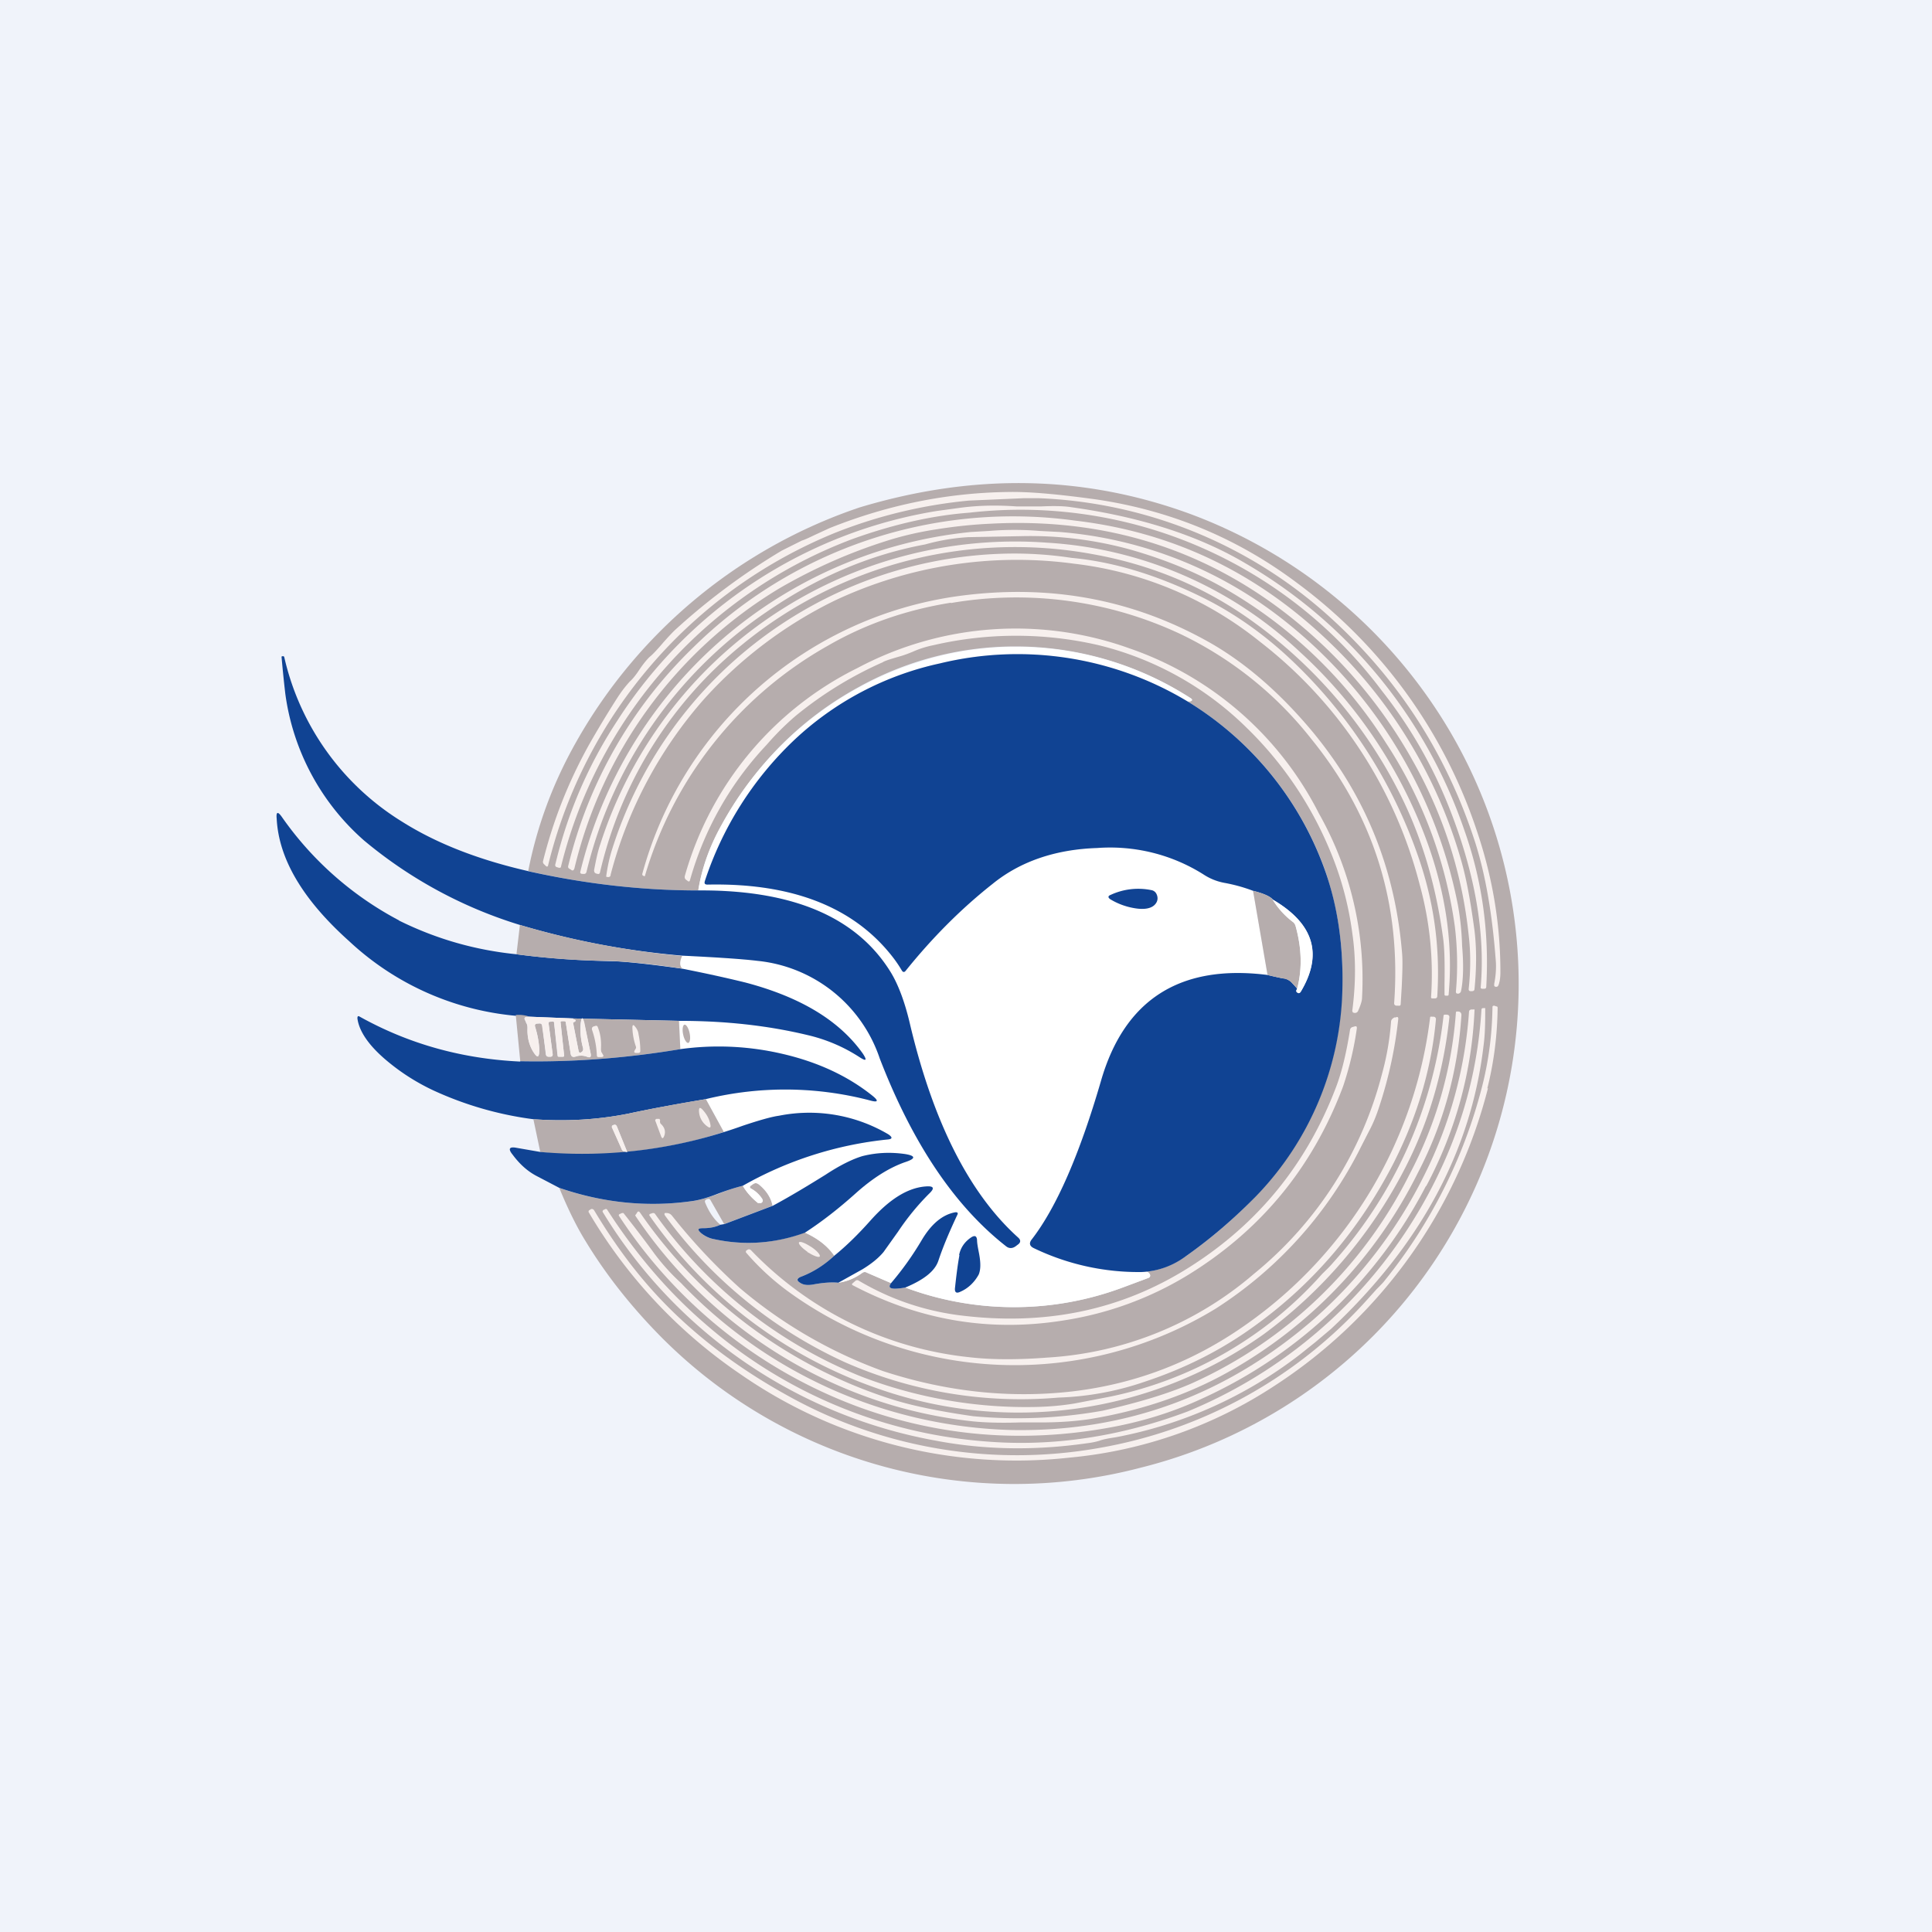 <!-- by TradeStack --><svg width="56" height="56" viewBox="0 0 56 56" xmlns="http://www.w3.org/2000/svg"><path fill="#F0F3FA" d="M0 0h56v56H0z"/><path d="M16.2 34.43c1.29.44 2.58.57 3.9.38.2-.03.43-.1.71-.2.24-.1.48-.18.72-.24.1.18.25.34.44.5h.06a.1.1 0 0 0 .03 0c.06-.04.06-.08.03-.13a.93.93 0 0 0-.3-.28c-.07-.03-.07-.07-.01-.1l.05-.04c.06-.04.11-.03.16.01.22.18.36.39.4.62l-1.4.53-.4-.7a.06.06 0 0 0-.06-.03l-.04.01c-.05.02-.07.05-.05.1.11.27.26.49.44.64-.17.08-.34.1-.5.1-.15 0-.17.04-.06.14.1.09.22.15.39.18.9.19 1.77.12 2.62-.2.38.18.66.4.85.68-.28.26-.6.47-.97.61-.12.05-.13.1-.02.17.1.07.23.08.39.05.27-.05.5-.07.71-.05.24-.03.48-.12.71-.29a.12.12 0 0 1 .13 0l.7.3c-.12.16.02.2.41.13a9.01 9.01 0 0 0 6.3 0l.75-.28c.05-.02.06-.06.04-.1-.04-.08-.12-.1-.24-.07.46-.02.9-.18 1.3-.47a13.8 13.8 0 0 0 2-1.72 8.89 8.89 0 0 0 2.51-6.02 9.45 9.45 0 0 0-.48-3.4 9.45 9.45 0 0 0-4-4.93h.07c.08-.02.08-.06.01-.1a9.35 9.35 0 0 0-9.6-.32c-1.67.91-3 2.24-3.98 4a5.62 5.62 0 0 0-.68 1.9c-1.59 0-3.23-.18-4.93-.56.26-1.33.73-2.58 1.4-3.76a14.9 14.9 0 0 1 8.2-6.78c3.32-1 6.5-.94 9.57.18a14.66 14.66 0 0 1 7.53 6.28 14.45 14.45 0 0 1-8.94 21.37 14.43 14.43 0 0 1-13.9-3.78c-.86-.87-1.6-1.8-2.2-2.79-.23-.37-.49-.88-.76-1.54Z" fill="#B6ADAD"/><path d="M30.1 14.44h-.41l-1.61.07a14.15 14.15 0 0 0-3.84.92 14 14 0 0 0-8.35 9.64c-.01.06-.04.06-.08.02l-.04-.04a.09.09 0 0 1-.03-.09c.3-1.2.74-2.3 1.32-3.35a30 30 0 0 1 .8-1.33c.12-.19.25-.37.4-.53.07-.06.16-.17.26-.32.12-.18.22-.3.3-.38.1-.08.23-.22.4-.42.16-.18.29-.32.38-.4a19.1 19.1 0 0 1 3.06-2.27l.58-.29c.1-.03.24-.1.41-.18l.39-.18c1.7-.68 3.43-1.03 5.21-1.05.62-.01 1.47.07 2.55.22 2.14.32 4.07 1.12 5.8 2.42a14.66 14.66 0 0 1 5.21 7.19c.45 1.33.68 2.69.68 4.08 0 .13-.01.25-.05.37-.02.06-.05.07-.1.06a.05.05 0 0 1-.03-.03v-.05c.04-.2.06-.41.05-.62-.1-1.38-.3-2.54-.6-3.48-.84-2.6-2.27-4.8-4.31-6.62a13.35 13.35 0 0 0-8.36-3.36Z" fill="#F7F0EE"/><path d="M29.48 14.68h.68c.4-.02.7-.01.88.02 2.02.28 3.72.83 5.08 1.64a14.3 14.3 0 0 1 6.32 7.71c.52 1.46.73 2.97.64 4.55 0 .04-.02.06-.06.06h-.05c-.04 0-.06-.02-.05-.06.13-1.55-.16-3.25-.88-5.1a13.39 13.39 0 0 0-1.98-3.47 13.07 13.07 0 0 0-11.96-5.17c-1.06.08-2.18.33-3.38.76a13.64 13.64 0 0 0-8.46 9.5c0 .03-.03.04-.07.03l-.03-.01c-.06-.01-.08-.05-.06-.1.36-1.5.96-2.88 1.78-4.13a13.6 13.6 0 0 1 9.28-6.1l.59-.08c.48-.07 1.05-.1 1.73-.05Z" fill="#F7F0EE"/><path d="m16.54 25.2-.04-.02c-.03-.02-.04-.05-.03-.08a13.1 13.1 0 0 1 3.62-6.33 13.2 13.2 0 0 1 11.07-3.68c2.82.33 5.27 1.5 7.37 3.52a14.12 14.12 0 0 1 3.82 6.32c.16.55.28 1.23.39 2.05.06.5.06 1.07 0 1.68 0 .05-.03.07-.08.07h-.03c-.04 0-.06-.02-.06-.06.06-.55.06-1.07 0-1.57a12.93 12.93 0 0 0-1.61-5.03 14.14 14.14 0 0 0-2.53-3.29c-2.7-2.59-5.94-3.8-9.72-3.6-.46.02-.98.07-1.55.16-.53.08-1.04.2-1.5.35-1.07.34-2.1.8-3.08 1.37a13.02 13.02 0 0 0-5.93 8.11c-.02.06-.05.08-.1.04Z" fill="#F7F0EE"/><path d="M28.06 15.57a5.88 5.88 0 0 0-1.24.21c-1.62.3-3.16.96-4.62 1.97a12.7 12.7 0 0 0-5.2 7.52c-.01.05-.05.07-.1.06h-.04c-.03-.01-.05-.03-.04-.06a12.99 12.99 0 0 1 11.32-9.85l.52-.03a8.93 8.93 0 0 1 1.48 0l.58.03a12 12 0 0 1 6.42 2.5 13.94 13.94 0 0 1 5.12 8.32 8 8 0 0 1 .12 1.18c.05.58.03 1.01-.03 1.3a.1.1 0 0 1-.07.08h-.05a.06.06 0 0 1-.03-.06c.06-.66.04-1.3-.03-1.88a12.92 12.92 0 0 0-2-5.33 13.43 13.43 0 0 0-4.65-4.46c-.8-.46-1.71-.84-2.72-1.13a10.9 10.9 0 0 0-3.17-.4l-1.57.03Z" fill="#F7F0EE"/><path d="m17.32 25.33-.04-.01c-.05-.02-.06-.05-.06-.1.05-.26.1-.52.18-.75a12.63 12.63 0 0 1 12.95-8.74 11.7 11.7 0 0 1 7.3 3.14 13.92 13.92 0 0 1 3.74 5.6c.52 1.46.73 2.91.6 4.35 0 .03-.01.04-.04.04h-.04c-.03 0-.04-.01-.04-.04v-.3c.01-.61 0-1.08-.05-1.39-.22-1.6-.67-3.04-1.34-4.31a13.78 13.78 0 0 0-4.16-4.8c-1.38-1-2.93-1.65-4.66-1.96a12.47 12.47 0 0 0-10.13 2.61 12 12 0 0 0-4.14 6.62c-.01.04-.04.05-.07.04Z" fill="#F7F0EE"/><path d="M31.06 16.17c1.19.11 2.42.48 3.7 1.1.89.43 1.73 1 2.52 1.72a14.2 14.2 0 0 1 3.8 5.76c.48 1.34.67 2.71.58 4.12 0 .05-.03.07-.07.07h-.06c-.03 0-.05 0-.05-.04a9.76 9.76 0 0 0-.33-3.26 12.98 12.98 0 0 0-4.63-7.04 10.54 10.54 0 0 0-5.38-2.26 12.4 12.4 0 0 0-6.97 1.08 12.47 12.47 0 0 0-3.75 2.83 12.44 12.44 0 0 0-2.72 5.1c0 .06-.04.08-.1.07l-.03-.01a4.78 4.78 0 0 1 .15-.72 12.26 12.26 0 0 1 11.34-8.64 11.08 11.08 0 0 1 2 .12Z" fill="#F7F0EE"/><path d="M27.56 17.47c-1.31.21-2.5.63-3.57 1.25a11.3 11.3 0 0 0-5.3 6.68l-.03-.01c-.04-.01-.05-.04-.04-.07a11.06 11.06 0 0 1 9.14-8.04c2.69-.37 5.15.1 7.4 1.4 1.02.6 1.97 1.44 2.86 2.5 1.55 1.86 2.42 4 2.62 6.45.02.22.01.54-.01.97l-.03.5c0 .04-.02.06-.07.05h-.06c-.04-.01-.06-.03-.06-.07.21-2.88-.59-5.43-2.4-7.66a10.69 10.69 0 0 0-3.79-3.04 11.19 11.19 0 0 0-6.66-.9Z" fill="#F7F0EE"/><path d="M25.6 19.19a11 11 0 0 0-2.55 1.57 8.08 8.08 0 0 0-.83.83A9.42 9.42 0 0 0 20 25.51c-.01.04-.03.05-.06.03l-.04-.03c-.05-.03-.06-.07-.05-.12a9.64 9.64 0 0 1 5.01-6.03 9.76 9.76 0 0 1 7.87-.57 9.7 9.7 0 0 1 5.5 4.79 9.77 9.77 0 0 1 1.25 5.33c0 .1-.04.22-.11.38a.1.1 0 0 1-.11.07l-.04-.01a.08.08 0 0 1-.02-.08c.1-.78.1-1.51 0-2.2a9.3 9.3 0 0 0-.66-2.44 10.65 10.65 0 0 0-2.42-3.55 9.23 9.23 0 0 0-4.28-2.38 10.62 10.62 0 0 0-4.78 0c-.2.04-.4.1-.6.19-.1.04-.24.1-.43.15-.2.06-.34.1-.44.15Z" fill="#F7F0EE"/><path d="M34.42 20.33a9.55 9.55 0 0 0-7.18-1.1A8.91 8.91 0 0 0 23 21.47a9.87 9.87 0 0 0-2.57 4.07c-.02.07 0 .1.08.1 2.43-.05 4.22.64 5.35 2.08a3.65 3.65 0 0 1 .28.4c.03.06.07.07.11.02.78-.97 1.62-1.8 2.52-2.52.8-.65 1.82-1 3.03-1.04 1.2-.05 2.24.2 3.09.77.17.12.37.2.6.24.34.07.61.14.83.23l.42 2.44c-2.53-.32-4.15.71-4.83 3.08-.62 2.13-1.29 3.66-2 4.58-.09.11-.07.2.06.26a7 7 0 0 0 3.12.7c.13-.04.2-.02.24.06.02.04 0 .08-.04.1l-.75.28a9.02 9.02 0 0 1-6.3 0c.55-.23.87-.49.96-.78.15-.45.33-.88.54-1.31.04-.07.02-.1-.06-.09-.36.07-.68.33-.96.8-.26.44-.55.85-.9 1.25l-.69-.3a.12.12 0 0 0-.13 0c-.23.17-.47.26-.7.29l.7-.4c.26-.15.46-.31.6-.49l.43-.58c.37-.53.67-.9.9-1.11.17-.16.14-.23-.1-.21-.53.04-1.06.38-1.6 1-.34.37-.68.71-1.05 1-.19-.27-.47-.49-.85-.66.51-.34 1-.71 1.46-1.13.5-.45 1-.76 1.46-.92.3-.1.3-.18-.02-.23a2.97 2.97 0 0 0-1.23.06 4.1 4.1 0 0 0-1.07.53c-.5.32-1.01.63-1.53.91a1.08 1.08 0 0 0-.4-.62c-.06-.04-.11-.05-.17-.01l-.05.03c-.06.04-.06.08 0 .11.13.07.23.17.3.28.04.05.04.1-.02.13a.1.1 0 0 1-.03 0h-.06a1.8 1.8 0 0 1-.44-.5 10.7 10.7 0 0 1 4.18-1.34c.16-.01.18-.06.04-.15a4.5 4.5 0 0 0-3.17-.54c-.22.03-.57.13-1.05.3l-.55.17-.52-.95a9.7 9.7 0 0 1 4.77.04c.22.06.24.01.07-.13-.72-.58-1.6-1-2.65-1.23a8.12 8.12 0 0 0-2.93-.13l-.03-.82c1.3 0 2.53.13 3.7.41.6.15 1.1.36 1.52.63.2.14.23.1.1-.09-.68-.96-1.81-1.64-3.4-2.05-.6-.16-1.21-.3-1.82-.4-.1-.07-.1-.2-.02-.39 1.04.05 1.77.1 2.18.15a4.18 4.18 0 0 1 3.55 2.83c.95 2.46 2.17 4.28 3.67 5.45.09.06.17.06.26 0l.08-.06c.08-.06.08-.13 0-.2-1.4-1.26-2.45-3.31-3.13-6.16a5.41 5.41 0 0 0-.55-1.51c-.98-1.61-2.84-2.4-5.59-2.4.1-.62.32-1.25.68-1.9a9.94 9.94 0 0 1 6.71-4.97 9.35 9.35 0 0 1 6.87 1.3c.07.04.07.08 0 .1h-.08Z" fill="#fff"/><path d="M34.42 20.33a9.45 9.45 0 0 1 4 4.94c.35 1 .52 2.13.49 3.39a8.89 8.89 0 0 1-2.51 6.02c-.6.61-1.26 1.19-2.01 1.72-.4.3-.84.45-1.3.47a7 7 0 0 1-3.12-.69c-.13-.06-.15-.15-.06-.26.71-.92 1.38-2.45 2-4.58.68-2.37 2.3-3.4 4.83-3.08a9 9 0 0 0 .45.1c.09 0 .17.05.23.1a4 4 0 0 1 .18.2c-.03.05-.04.08 0 .1.04.04.07.03.1-.01.66-1.09.38-1.98-.8-2.67-.07-.09-.26-.18-.58-.26a4.67 4.67 0 0 0-.83-.23 1.65 1.65 0 0 1-.6-.24 5.07 5.07 0 0 0-3.09-.77c-1.21.04-2.23.39-3.03 1.04-.9.71-1.74 1.55-2.52 2.52-.04.05-.08.04-.11-.01a3.65 3.65 0 0 0-.28-.41c-1.13-1.44-2.92-2.13-5.35-2.08-.08 0-.1-.03-.08-.1A9.87 9.87 0 0 1 23 21.47a8.91 8.91 0 0 1 4.24-2.24 9.55 9.55 0 0 1 7.18 1.1Z" fill="#104393"/><path d="M15.3 25.25c1.7.38 3.35.56 4.94.56 2.75-.02 4.61.78 5.59 2.39.21.35.4.85.55 1.5.68 2.86 1.73 4.91 3.13 6.17.08.07.08.14 0 .2l-.08.06c-.09.06-.18.06-.26 0-1.5-1.17-2.72-2.99-3.67-5.45a4.18 4.18 0 0 0-3.55-2.83c-.41-.05-1.14-.1-2.18-.15a23.33 23.33 0 0 1-4.7-.89 12.95 12.95 0 0 1-4.52-2.45 6.88 6.88 0 0 1-2.28-4.25 37.64 37.64 0 0 1-.11-1.08l.03-.01c.03 0 .04 0 .05.03a7.58 7.58 0 0 0 3.42 4.77c1 .63 2.21 1.1 3.65 1.43Z" fill="#104393"/><path d="M11.56 26.68c1.09.54 2.22.86 3.41.98.9.12 1.81.18 2.72.2.32 0 1.03.07 2.1.22.6.12 1.21.25 1.82.4 1.59.42 2.72 1.1 3.4 2.06.13.2.1.23-.1.1A4.72 4.72 0 0 0 23.4 30c-1.17-.28-2.4-.41-3.7-.41l-3.09-.07-1.25-.05a8.15 8.15 0 0 1-5.24-2.19c-1.34-1.2-2.04-2.38-2.1-3.55-.02-.2.03-.22.15-.05a9.6 9.6 0 0 0 3.4 3ZM33.5 26.19c-.1.14-.32.19-.64.13a1.97 1.97 0 0 1-.67-.25c-.08-.05-.08-.1 0-.13a1.9 1.9 0 0 1 1.18-.14.2.2 0 0 1 .15.11c.05.1.04.2-.02.28Z" fill="#104393"/><path d="M36.32 25.82c.32.08.51.17.57.26.16.25.35.46.58.64.04.02.06.06.08.11.18.64.2 1.25.05 1.82a4 4 0 0 0-.18-.19.45.45 0 0 0-.23-.1 9.01 9.01 0 0 1-.45-.1l-.42-2.44Z" fill="#B6ADAD"/><path d="M36.9 26.08c1.18.7 1.45 1.58.8 2.67-.03.04-.06.05-.1.02-.04-.03-.03-.06 0-.12.15-.57.13-1.18-.05-1.82a.22.22 0 0 0-.08-.11 2.27 2.27 0 0 1-.58-.64Z" fill="#fff"/><path d="M15.07 26.81c1.52.45 3.08.75 4.7.9-.08.18-.07.31.02.37a20.97 20.97 0 0 0-2.1-.23c-.9 0-1.81-.07-2.72-.19l.1-.85Z" fill="#B6ADAD"/><path d="M43.13 31.54a14.55 14.55 0 0 1-6.16 8.61A13 13 0 0 1 31 42.25a14.03 14.03 0 0 1-9.54-2.42 14.64 14.64 0 0 1-4.4-4.7c0-.02 0-.04.02-.05l.03-.02c.04-.03.08-.02.11.02.6 1 1.23 1.84 1.9 2.55 1 1.06 2.23 2 3.67 2.8a13.64 13.64 0 0 0 9.07 1.54 13.55 13.55 0 0 0 7.77-4.3l.27-.3c.11-.11.2-.2.25-.27a14.77 14.77 0 0 0 2.8-5.57c.2-.77.3-1.55.31-2.34 0-.03.02-.04.05-.04l.06.02c.02 0 .04.01.04.04-.01.77-.1 1.55-.3 2.34Z" fill="#F7F0EE"/><path d="M31.53 41.83c-1.52.22-3 .2-4.45-.08a14.26 14.26 0 0 1-9.61-6.62c-.01-.02 0-.04.02-.06l.03-.01c.04-.03.07-.02.09.02.84 1.3 1.79 2.4 2.84 3.3a13.97 13.97 0 0 0 8.11 3.4c1.94.16 3.9-.13 5.87-.87a13.97 13.97 0 0 0 7.35-7.06 12.66 12.66 0 0 0 1.16-4.57c0-.05.02-.06.06-.06h.05c0 .37 0 .73-.05 1.1-.36 3.04-1.83 5.77-4.42 8.2l-.45.38-.45.36a12.53 12.53 0 0 1-5.34 2.4c-.2.03-.37.06-.47.1a2 2 0 0 1-.34.07Z" fill="#F7F0EE"/><path d="M41.33 34.38a13.67 13.67 0 0 1-6.49 6.16c-.86.4-1.77.68-2.74.85-2.48.44-4.88.24-7.19-.6a14.15 14.15 0 0 1-6.97-5.55c-.01-.02 0-.04.02-.05l.07-.03h.04c.31.39.61.78.9 1.18a6.23 6.23 0 0 0 .77.85 13.74 13.74 0 0 0 9.58 4.26c3.32.06 6.24-1.02 8.77-3.22a13.65 13.65 0 0 0 3.21-4.2 12.45 12.45 0 0 0 1.28-4.7c0-.04.03-.07.08-.07h.05c.02-.01.03 0 .03.02-.08 1.8-.55 3.5-1.4 5.1Z" fill="#F7F0EE"/><path d="M24.63 40.3a13.73 13.73 0 0 1-6.22-5.07l.05-.07c.03-.06.06-.06.1 0a14.06 14.06 0 0 0 7.39 5.43c.6.18 1.35.33 2.26.46a14.04 14.04 0 0 0 3.75-.16c1.06-.24 1.92-.5 2.6-.8a13.03 13.03 0 0 0 6.29-6.04 11.87 11.87 0 0 0 1.35-4.7c0-.02.02-.04.04-.03h.05c.05.02.07.05.07.1-.1 1.6-.51 3.13-1.26 4.57a13.47 13.47 0 0 1-5.74 5.91c-1.12.59-2.37 1-3.75 1.23-.46.07-.94.1-1.45.1h-.6c-.6.02-1.05 0-1.35-.03a13.18 13.18 0 0 1-3.58-.9Z" fill="#F7F0EE"/><path d="M14.95 29.42c.13-.01.26 0 .4.05h-.09c-.06.02-.07.05-.04.1l.03.08c.03.04.04.1.04.15-.01.25.04.47.15.66.14.23.2.21.19-.06-.01-.2-.05-.41-.12-.64-.02-.05 0-.08.05-.09h.06c.05-.01.08 0 .1.06l.1.83c.01.05.04.07.09.07h.05c.04 0 .06-.03.06-.07l-.12-.9c0-.02 0-.04.03-.04l.08-.01c.03 0 .04 0 .05.03l.1.96c0 .02.02.03.04.03h.1c.04 0 .06-.01.05-.05l-.1-.93c-.01-.04 0-.05.04-.05h.06c.03 0 .05.01.05.04l.14.9c.01.08.06.11.14.08a.5.5 0 0 1 .33.01c.1.04.13 0 .11-.1l-.19-.88c-.04-.18-.07-.18-.1 0-.02.22 0 .46.07.73a.1.1 0 0 1-.04.11c-.05.04-.08.03-.09-.03l-.16-.81v-.01l.04-.02c.05-.03.05-.05 0-.07-.03 0-.05-.02-.05-.03l3.08.07.04.82c-1.56.26-3.1.38-4.64.35l-.13-1.34Z" fill="#B6ADAD"/><path d="m31.15 40.68 1.04-.2a11.27 11.27 0 0 0 6.13-3.55c.1-.1.21-.2.32-.33a12.89 12.89 0 0 0 3.2-7.14c0-.03.01-.05.04-.05h.04c.07 0 .1.03.09.09-.17 1.57-.6 3.04-1.3 4.39a13.8 13.8 0 0 1-4.09 4.79 12.27 12.27 0 0 1-11.2 1.56 13.38 13.38 0 0 1-6.59-5c-.02-.02-.01-.05.03-.06l.06-.02c.03 0 .05 0 .07.03a13.5 13.5 0 0 0 6 4.72 13.34 13.34 0 0 0 5.1.87c.35-.01.7-.04 1.06-.1Z" fill="#F7F0EE"/><path d="M15.08 30.76c1.54.03 3.08-.09 4.64-.35a8.12 8.12 0 0 1 2.93.13c1.05.24 1.93.65 2.65 1.23.17.14.15.19-.07.13a9.7 9.7 0 0 0-4.78-.04c-.75.13-1.5.26-2.24.42-.9.18-1.83.23-2.76.16a10 10 0 0 1-2.88-.83c-.47-.22-.92-.5-1.34-.85-.53-.44-.82-.86-.87-1.24 0-.07.02-.08.07-.05 1.42.79 2.96 1.22 4.65 1.3Z" fill="#104393"/><path d="m15.35 29.47 1.26.05c0 .01 0 .02.04.03.05.02.05.04 0 .07a.17.17 0 0 1-.04.02l.16.82c.02.06.04.07.1.03.03-.03.04-.06.03-.11a1.9 1.9 0 0 1-.06-.73c.02-.18.05-.18.1 0l.18.89c.02.1-.01.13-.1.09a.5.5 0 0 0-.34 0c-.08.02-.12 0-.14-.09l-.14-.9c0-.03-.02-.04-.05-.04h-.06c-.03 0-.05.01-.04.05l.1.93c0 .04 0 .05-.04.05h-.1c-.03 0-.04 0-.04-.03l-.11-.96c0-.03-.02-.04-.05-.03h-.07c-.03.01-.04.03-.04.05l.12.9c0 .04-.01.06-.06.07h-.05c-.05 0-.08-.02-.08-.07l-.12-.83c0-.05-.04-.07-.09-.07l-.06.01c-.05.01-.06.04-.05.09.07.23.11.44.12.64 0 .27-.05.29-.19.06-.11-.2-.16-.41-.15-.66 0-.06 0-.1-.03-.15l-.04-.08c-.03-.05-.02-.08.04-.1h.09ZM40.06 31.12c.13-.47.22-.97.26-1.5 0-.06.04-.1.1-.13h.04c.05-.03.07 0 .07.04-.09.84-.27 1.69-.55 2.54-.08.25-.18.5-.3.72l-.23.45a11.82 11.82 0 0 1-4.21 4.69 11.17 11.17 0 0 1-12.4-.5 7.3 7.3 0 0 1-1.22-1.13v-.04l.04-.03c.04-.03.08-.02.11.01a10.24 10.24 0 0 0 6.33 3.1c.6.07 1.36.08 2.26.01a10.1 10.1 0 0 0 5.99-2.43 11 11 0 0 0 3.71-5.8Z" fill="#F7F0EE"/><path d="M33.18 40.05a8.52 8.52 0 0 1-2.5.46 12.64 12.64 0 0 1-6.2-1.03 13.32 13.32 0 0 1-5.2-4.24c-.04-.06-.02-.09.04-.08.07 0 .12.03.16.08a17.3 17.3 0 0 0 1.97 2.1 13.53 13.53 0 0 0 4.14 2.4c1.83.6 3.67.8 5.5.59 1.85-.22 3.53-.87 5.06-1.96a12.75 12.75 0 0 0 5.3-8.86c0-.04.02-.05.05-.04h.05c.05 0 .08.04.07.09-.13 1.42-.54 2.8-1.23 4.16-.98 1.9-2.3 3.46-3.98 4.68-.98.72-2.05 1.26-3.23 1.65Z" fill="#F7F0EE"/><path d="M19.8 29.98c.03.15.1.26.15.25.05-.01.07-.14.04-.28-.03-.15-.1-.26-.15-.25-.05.01-.07.14-.04.28Z" fill="#B6ADAD"/><path d="m17.45 30.52.02.04c.04.05.02.08-.05.08h-.07c-.04 0-.05-.02-.05-.05-.01-.23-.05-.48-.14-.74-.01-.05 0-.08.05-.1l.04-.01c.04-.02.07 0 .08.04.08.2.1.4.09.61 0 .05 0 .1.03.13ZM18.43 30.33a1.84 1.84 0 0 1-.1-.54c0-.09.03-.1.08-.03.06.07.09.14.1.23.03.14.05.3.05.47 0 .04-.02.06-.06.06h-.06c-.06 0-.07-.03-.04-.08l.03-.05a.07.07 0 0 0 0-.06ZM30.85 38.27c-2.16.35-4.2 0-6.14-1.02-.02-.02-.02-.03 0-.05l.08-.07c.03-.03.07-.03.1-.01.88.52 1.84.86 2.89 1 2.48.32 4.7-.13 6.68-1.38 2-1.26 3.42-3 4.27-5.24.18-.48.3-1.02.4-1.64a.1.1 0 0 1 .07-.09l.07-.02c.04-.01.06 0 .06.05a9.4 9.4 0 0 1-.4 1.69c-.89 2.37-2.41 4.2-4.55 5.5a9.74 9.74 0 0 1-3.53 1.28Z" fill="#F7F0EE"/><path d="m20.46 31.86.52.95c-.9.3-1.83.48-2.8.58l-.3-.74c-.02-.05-.05-.06-.1-.04l-.04.02v.04l.28.64a.1.1 0 0 0 .1.07l.06.01c-.89.11-1.73.11-2.52 0l-.2-.95c.92.07 1.84.02 2.75-.16.75-.16 1.5-.3 2.25-.42Z" fill="#B6ADAD"/><path d="M20.36 32.16c.12.13.2.27.23.43.02.1-.01.12-.1.05a.57.57 0 0 1-.23-.44c0-.1.03-.11.1-.04Z" fill="#F7F0EE"/><path d="M21.53 34.37c-.24.06-.48.14-.72.23-.28.11-.52.18-.72.21-1.3.19-2.6.06-3.88-.38l-.65-.34c-.27-.14-.5-.35-.7-.62-.14-.17-.1-.24.11-.2l.69.12a13.7 13.7 0 0 0 5.87-.76c.48-.16.83-.26 1.05-.29a4.5 4.5 0 0 1 3.17.54c.13.09.12.14-.04.15a10.7 10.7 0 0 0-4.18 1.34Z" fill="#104393"/><path d="M19.17 32.59c.1.1.13.22.08.34-.03.08-.06.08-.09 0L19 32.5c-.02-.03 0-.06.03-.07h.08c.02.02.03.04.02.06 0 .04 0 .07.04.1ZM18.18 33.4l-.06-.02a.1.1 0 0 1-.1-.07l-.29-.64.01-.04.04-.02c.05-.02.08 0 .1.04l.3.74Z" fill="#F7F0EE"/><path d="M23.33 35.73c-.85.31-1.73.38-2.62.19a.82.82 0 0 1-.39-.18c-.11-.1-.1-.14.06-.14s.33-.02.5-.1l.12-.02 1.4-.53c.52-.28 1.03-.59 1.53-.9.44-.29.8-.46 1.07-.54.4-.1.8-.12 1.23-.06.31.05.32.13.02.23-.47.16-.96.47-1.46.92-.47.42-.95.8-1.46 1.13ZM24.3 37.18c-.21-.02-.45 0-.72.05-.16.03-.29.02-.39-.05-.1-.06-.1-.12.02-.17.37-.14.69-.35.97-.61.37-.3.71-.64 1.04-1.01.55-.62 1.08-.96 1.61-1 .24-.02.27.05.1.21a7.2 7.2 0 0 0-.9 1.1l-.42.59c-.15.18-.35.34-.61.5l-.7.39ZM26.24 37.32c-.4.07-.53.03-.41-.13.34-.4.63-.81.89-1.25.28-.47.6-.73.96-.8.08-.01.1.02.06.09-.2.43-.39.86-.54 1.31-.1.3-.41.55-.96.78ZM27.8 36.38c.04-.21.16-.39.36-.52.1-.06.15-.03.16.08 0 .08.02.2.05.35.06.3.06.5 0 .65-.12.22-.3.4-.53.5-.12.06-.17.02-.16-.1.04-.37.08-.69.13-.96Z" fill="#104393"/><path d="M23.4 36.29c.18.11.33.17.36.13.03-.04-.08-.17-.25-.28-.17-.11-.32-.17-.35-.13-.03.04.08.16.25.28Z" fill="#F7F0EE"/></svg>